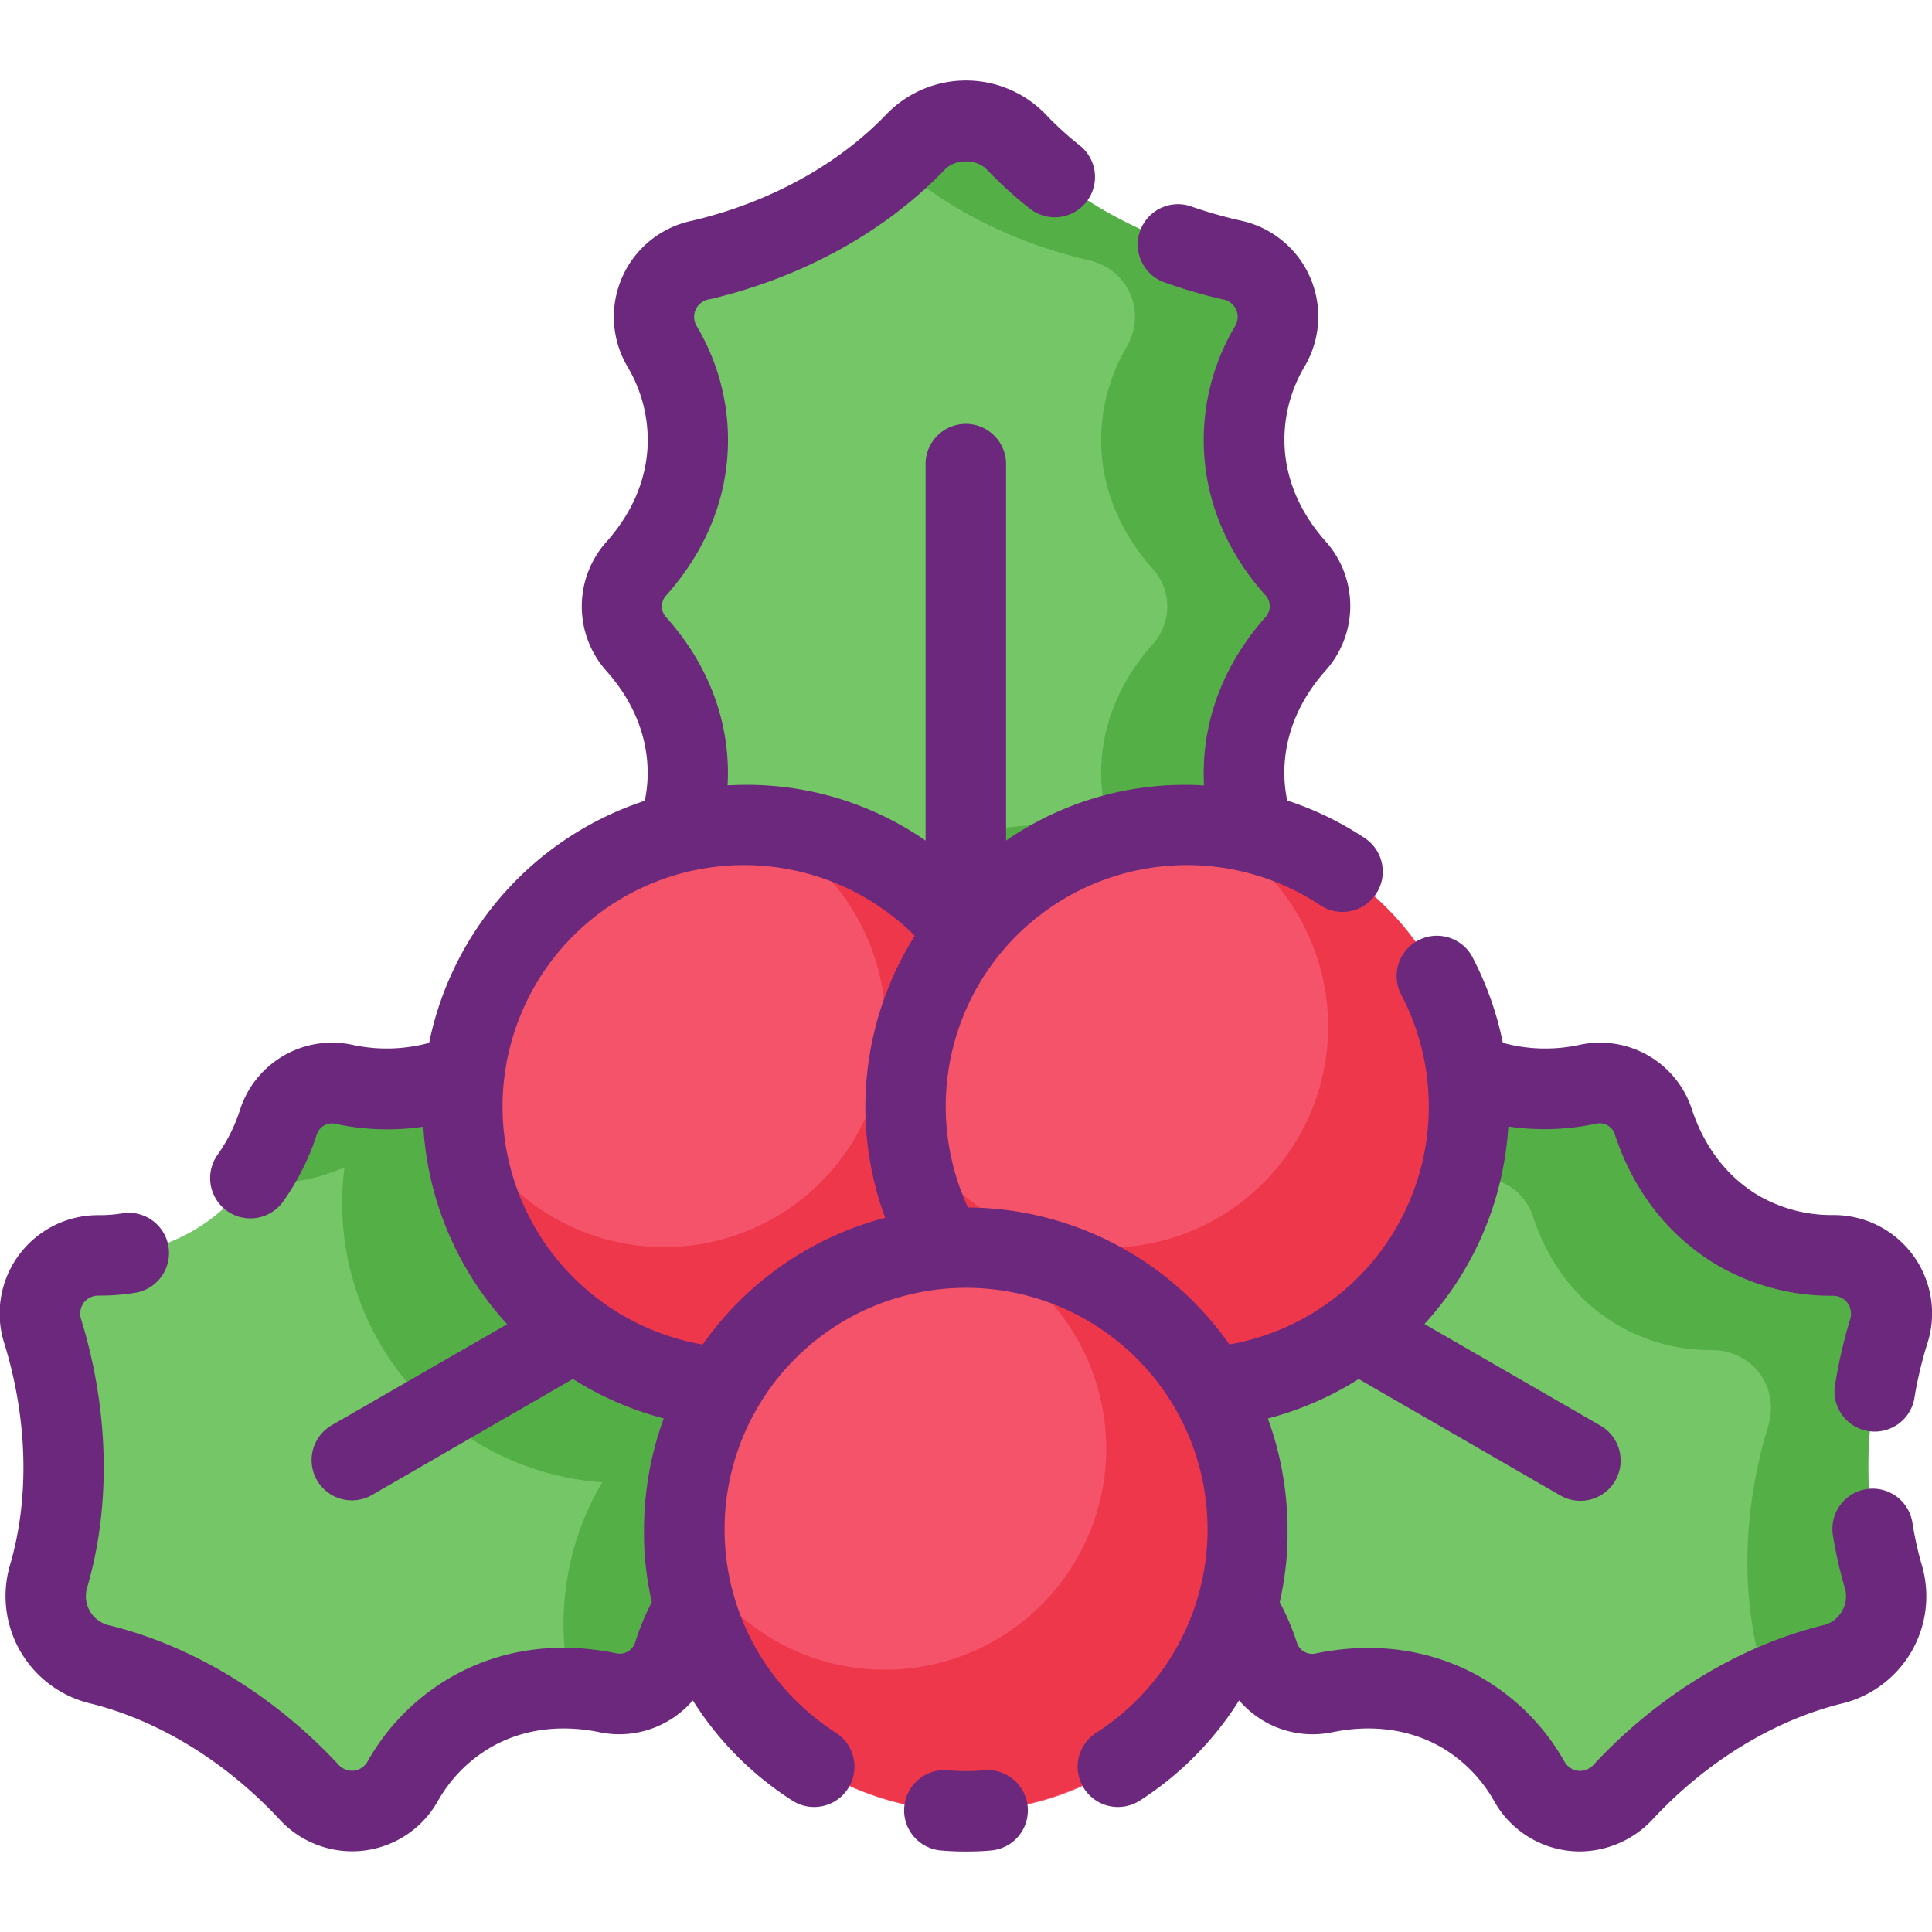 <svg id="Layer_1" data-name="Layer 1" xmlns="http://www.w3.org/2000/svg" viewBox="0 0 512 512"><defs><style>.cls-1{fill:#74c666;}.cls-2{fill:#54af47;}.cls-3{fill:#f4536a;}.cls-4{fill:#ee374b;}.cls-5{fill:#6b287c;}</style></defs><title>berries-filled</title><path class="cls-1" d="M181.34,405.33a74.21,74.21,0,0,1,10.25-37.62,74.16,74.16,0,0,1-68.3-83.47,51.84,51.84,0,0,1-32,3.12,14.88,14.88,0,0,0-17.55,10.13c-4,12.18-11.71,22.4-22.68,28.73a48.91,48.91,0,0,1-24.75,6.48c-10.48,0-18.11,9.57-14.84,20.31,6.87,22.58,7.16,45.38,1.39,65A18.6,18.6,0,0,0,26.1,441c19.9,4.82,39.5,16.47,55.62,33.71,7.67,8.2,19.78,6.39,25-2.69a48.91,48.91,0,0,1,18-18.19c11-6.33,23.65-7.86,36.22-5.28a14.88,14.88,0,0,0,17.55-10.13,56.61,56.61,0,0,1,5.82-12.36A74.55,74.55,0,0,1,181.34,405.33Z"/><path class="cls-1" d="M485.71,332.71A48.91,48.91,0,0,1,461,326.22c-11-6.33-18.63-16.55-22.68-28.73a14.88,14.88,0,0,0-17.55-10.13,51.84,51.84,0,0,1-32-3.12,74.16,74.16,0,0,1-68.3,83.47,74,74,0,0,1,7.26,58.38,56.61,56.61,0,0,1,5.82,12.36,14.88,14.88,0,0,0,17.55,10.13c12.57-2.58,25.25-1.05,36.22,5.28a48.91,48.91,0,0,1,18,18.19c5.23,9.09,17.34,10.9,25,2.69,16.12-17.24,35.72-28.9,55.62-33.71a18.6,18.6,0,0,0,13.27-23c-5.78-19.64-5.49-42.45,1.39-65C503.82,342.28,496.2,332.69,485.71,332.71Z"/><path class="cls-2" d="M500.55,353c-6.87,22.58-7.16,45.38-1.39,65a18.6,18.6,0,0,1-13.27,23,100.44,100.44,0,0,0-18.08,6.38,17.46,17.46,0,0,0-.65-4.27c-5.78-19.64-5.49-42.45,1.39-65,3.27-10.74-4.36-20.33-14.84-20.31A48.91,48.91,0,0,1,429,351.32c-11-6.33-18.63-16.55-22.68-28.73a14.88,14.88,0,0,0-17.55-10.13c-.68.14-1.36.23-2,.35a71.64,71.64,0,0,0,2-28.57,51.84,51.84,0,0,0,32,3.12,14.88,14.88,0,0,1,17.55,10.13c4,12.18,11.71,22.4,22.68,28.73a48.91,48.91,0,0,0,24.75,6.48C496.2,332.69,503.82,342.28,500.55,353ZM122.67,293.34a75,75,0,0,1,.61-9.1,51.84,51.84,0,0,1-32,3.12,14.88,14.88,0,0,0-17.55,10.13,55.36,55.36,0,0,1-8.26,15.86,50.49,50.49,0,0,0,25.82-4,74.16,74.16,0,0,0,68.3,83.47,73.56,73.56,0,0,0-8.21,54.62,57.88,57.88,0,0,1,9.57,1.15,14.88,14.88,0,0,0,17.55-10.13,56.61,56.61,0,0,1,5.82-12.36,74,74,0,0,1,7.26-58.38A74.62,74.62,0,0,1,122.67,293.34Z"/><path class="cls-1" d="M182.31,204.86a47.9,47.9,0,0,1-2.84,16.05A74.06,74.06,0,0,1,256,247.25a74.06,74.06,0,0,1,76.54-26.33,47.9,47.9,0,0,1-2.84-16.05c0-12.66,5-24.41,13.54-34a14.88,14.88,0,0,0,0-20.27c-8.52-9.6-13.54-21.34-13.54-34a48.91,48.91,0,0,1,6.76-24.67c5.25-9.07.77-20.47-10.17-23-23-5.34-42.89-16.49-57-31.31a18.6,18.6,0,0,0-26.54,0c-14.12,14.82-34,26-57,31.31-10.94,2.54-15.43,13.94-10.17,23a48.91,48.91,0,0,1,6.76,24.67c0,12.66-5,24.41-13.54,34a14.88,14.88,0,0,0,0,20.27C177.29,180.45,182.31,192.2,182.31,204.86Z"/><path class="cls-2" d="M343.23,150.59c-8.52-9.6-13.54-21.34-13.54-34a48.91,48.91,0,0,1,6.76-24.67c5.25-9.07.77-20.47-10.17-23-23-5.34-42.89-16.49-57-31.31a18.6,18.6,0,0,0-26.54,0q-2.7,2.83-5.67,5.47c13.57,12.09,31.27,21.18,51.34,25.84,10.94,2.54,15.43,13.94,10.17,23a48.91,48.91,0,0,0-6.76,24.67c0,12.66,5,24.41,13.54,34a14.88,14.88,0,0,1,0,20.27c-8.52,9.6-13.54,21.34-13.54,34a47.9,47.9,0,0,0,2.84,16.05,73.64,73.64,0,0,0-57.59,9.28A75.3,75.3,0,0,1,256,247.25a74.06,74.06,0,0,1,76.54-26.33,47.9,47.9,0,0,1-2.84-16.05c0-12.66,5-24.41,13.54-34A14.88,14.88,0,0,0,343.23,150.59Z"/><circle class="cls-3" cx="197.34" cy="293.34" r="74.66"/><path class="cls-4" d="M200.69,218.67a58.63,58.63,0,1,1-77.85,77.85,74.61,74.61,0,1,0,77.85-77.85Z"/><circle class="cls-3" cx="314.66" cy="293.34" r="74.66"/><path class="cls-4" d="M318,218.84a58.63,58.63,0,1,1-77.85,77.85A74.61,74.61,0,1,0,318,218.84Z"/><circle class="cls-3" cx="256" cy="405.33" r="74.66"/><path class="cls-4" d="M259.18,330.67a58.63,58.63,0,1,1-77.85,77.85,74.61,74.61,0,1,0,77.85-77.85Z"/><path class="cls-5" d="M486.43,366.31a10.67,10.67,0,1,0,21,3.58,108.27,108.27,0,0,1,3.32-13.79A26.06,26.06,0,0,0,485.7,322a38.79,38.79,0,0,1-19.39-5c-8.32-4.83-14.51-12.75-17.9-22.87a25.6,25.6,0,0,0-29.8-17.24,42.68,42.68,0,0,1-20.34-.53,85.37,85.37,0,0,0-8.21-23,10.67,10.67,0,0,0-18.84,10,64,64,0,0,1-45.41,92.94A85.27,85.27,0,0,0,256.51,320a63.95,63.95,0,0,1,93.54-80,10.67,10.67,0,0,0,11.88-17.72,84.37,84.37,0,0,0-20.8-10.13,35.71,35.71,0,0,1-.77-7.36c0-9.64,3.75-19,10.87-27a25.71,25.71,0,0,0,0-34.41c-7.1-8-10.85-17.28-10.85-26.88a38.06,38.06,0,0,1,5.34-19.36,26,26,0,0,0-17-38.7A116.21,116.21,0,0,1,316,54.82a10.67,10.67,0,1,0-7.18,20.09,135.88,135.88,0,0,0,15.07,4.4,4.71,4.71,0,0,1,3.35,7.23A59,59,0,0,0,319,116.6c0,14.91,5.61,29.1,16.22,41a4.29,4.29,0,0,1,0,6.11C324.65,175.7,319,189.92,319,204.86c0,1.09,0,2.18.09,3.28l-1.74-.08a83.26,83.26,0,0,0-50.73,14.71V122.68a10.67,10.67,0,0,0-21.33,0V222.77a83.23,83.23,0,0,0-51.68-14.67l-.79,0c.06-1.09.09-2.17.09-3.26,0-14.95-5.61-29.17-16.22-41.09a4.28,4.28,0,0,1,0-6.11c10.62-12,16.24-26.15,16.24-41.06a59,59,0,0,0-8.2-30,4.72,4.72,0,0,1,3.38-7.28c24.52-5.74,46.64-18,62.28-34.37,2.75-2.89,8.41-2.86,11.13,0a108.59,108.59,0,0,0,11.54,10.47,10.67,10.67,0,0,0,13.18-16.78A86.3,86.3,0,0,1,277,30.19a29.32,29.32,0,0,0-42,0c-12.83,13.46-31.19,23.52-51.66,28.32a26,26,0,0,0-17,38.75,38,38,0,0,1,5.32,19.33c0,9.6-3.75,18.9-10.87,26.91a25.69,25.69,0,0,0,0,34.41c7.1,8,10.85,17.3,10.85,26.94a35.71,35.71,0,0,1-.77,7.37,85.62,85.62,0,0,0-57.15,64.15,42.76,42.76,0,0,1-20.31.52A25.62,25.62,0,0,0,63.61,294.1a43.71,43.71,0,0,1-6,12,10.67,10.67,0,0,0,17.27,12.53,65.88,65.88,0,0,0,9-17.74,4.23,4.23,0,0,1,5.29-3,65.82,65.82,0,0,0,23,.7c0,.53.09,1,.13,1.58s.08,1.14.14,1.71c0,.38.09.75.13,1.12a85,85,0,0,0,21.84,47.93L87.83,377.75a10.67,10.67,0,0,0,10.67,18.48l53.33-30.79a84.92,84.92,0,0,0,24.08,10.46A84.62,84.62,0,0,0,172,390.34v.07q-.3,1.67-.53,3.36c0,.31-.08.61-.12.92-.11.91-.22,1.83-.31,2.75-.06.62-.1,1.24-.14,1.86s-.1,1.33-.13,2c-.06,1.34-.1,2.68-.1,4q0,1.27,0,2.53c0,.53,0,1.06.07,1.59,0,.28,0,.55,0,.83a85.63,85.63,0,0,0,2,14.33A65,65,0,0,0,168.4,435a4.3,4.3,0,0,1-5.31,3.09c-15.71-3.18-30.83-1-43.75,6.5a59.37,59.37,0,0,0-21.86,22.09,4.82,4.82,0,0,1-3.66,2.56,4.93,4.93,0,0,1-4.31-1.79C72.4,449.13,50.77,436,28.58,430.64A7.93,7.93,0,0,1,23,421.05c6.44-21.76,5.94-47-1.41-71.13a5,5,0,0,1,.58-4.66,4.88,4.88,0,0,1,4.09-1.91,58.52,58.52,0,0,0,10.12-.85,10.67,10.67,0,0,0-3.7-21,37.1,37.1,0,0,1-6.42.53,26.06,26.06,0,0,0-25.08,34.1C7.37,376.3,7.86,397.2,2.58,415a29.25,29.25,0,0,0,21,36.34c18.16,4.42,36,15.31,50.38,30.7a26.14,26.14,0,0,0,22.35,8.4A26.08,26.08,0,0,0,116,477.36,38.23,38.23,0,0,1,130,463.1c8.31-4.81,18.27-6.21,28.8-4.06a25.68,25.68,0,0,0,24.8-8.42A85.53,85.53,0,0,0,210,477.19a10.67,10.67,0,1,0,11.52-18,64,64,0,1,1,69,0,10.67,10.67,0,0,0,11.52,18,85.53,85.53,0,0,0,26.34-26.57,25.65,25.65,0,0,0,24.8,8.42c10.52-2.15,20.48-.74,28.78,4A38.31,38.31,0,0,1,396,477.37a26,26,0,0,0,22.68,13.28,26.54,26.54,0,0,0,19.38-8.6c14.31-15.35,32.2-26.24,50.32-30.66a29.25,29.25,0,0,0,21-36.37,92.91,92.91,0,0,1-2.58-11.53,10.66,10.66,0,1,0-21.06,3.36A113.91,113.91,0,0,0,488.95,421a7.71,7.71,0,0,1-.82,6,7.62,7.62,0,0,1-4.74,3.65c-22.16,5.4-43.78,18.48-60.87,36.81a5,5,0,0,1-4.34,1.82,4.81,4.81,0,0,1-3.65-2.55,59.45,59.45,0,0,0-21.89-22.11c-12.9-7.44-28-9.67-43.73-6.49a4.27,4.27,0,0,1-5.28-3,66.2,66.2,0,0,0-4.49-10.53,85.62,85.62,0,0,0,2-14.33c0-.28,0-.56,0-.84,0-.53.05-1.05.07-1.58q0-1.27,0-2.53c0-1.34,0-2.69-.1-4,0-.67-.09-1.33-.13-2s-.08-1.24-.14-1.86c-.08-.92-.19-1.84-.31-2.75,0-.31-.07-.61-.12-.92q-.23-1.69-.53-3.36v-.07a84.63,84.63,0,0,0-3.89-14.44,84.91,84.91,0,0,0,24.08-10.46l53.33,30.79a10.67,10.67,0,1,0,10.67-18.48l-46.58-26.89a85,85,0,0,0,21.84-47.93c0-.37.09-.75.13-1.12.06-.57.1-1.14.14-1.71s.1-1,.13-1.58a65.81,65.81,0,0,0,23-.7,4.24,4.24,0,0,1,5.3,3.06c5.06,15.16,14.55,27.11,27.51,34.64a59.91,59.91,0,0,0,30,7.85,4.88,4.88,0,0,1,4.09,1.91,5,5,0,0,1,.6,4.6A130.83,130.83,0,0,0,486.43,366.31Zm-300.23-10A64,64,0,1,1,242.43,248a85,85,0,0,0-7.85,74.73A85.58,85.58,0,0,0,186.2,356.34Z"/><path class="cls-5" d="M260.55,469.16a51,51,0,0,1-9.09,0,10.67,10.67,0,1,0-1.9,21.25c2.12.19,4.25.26,6.44.26s4.32-.07,6.44-.26a10.67,10.67,0,1,0-1.9-21.25Z"/></svg>